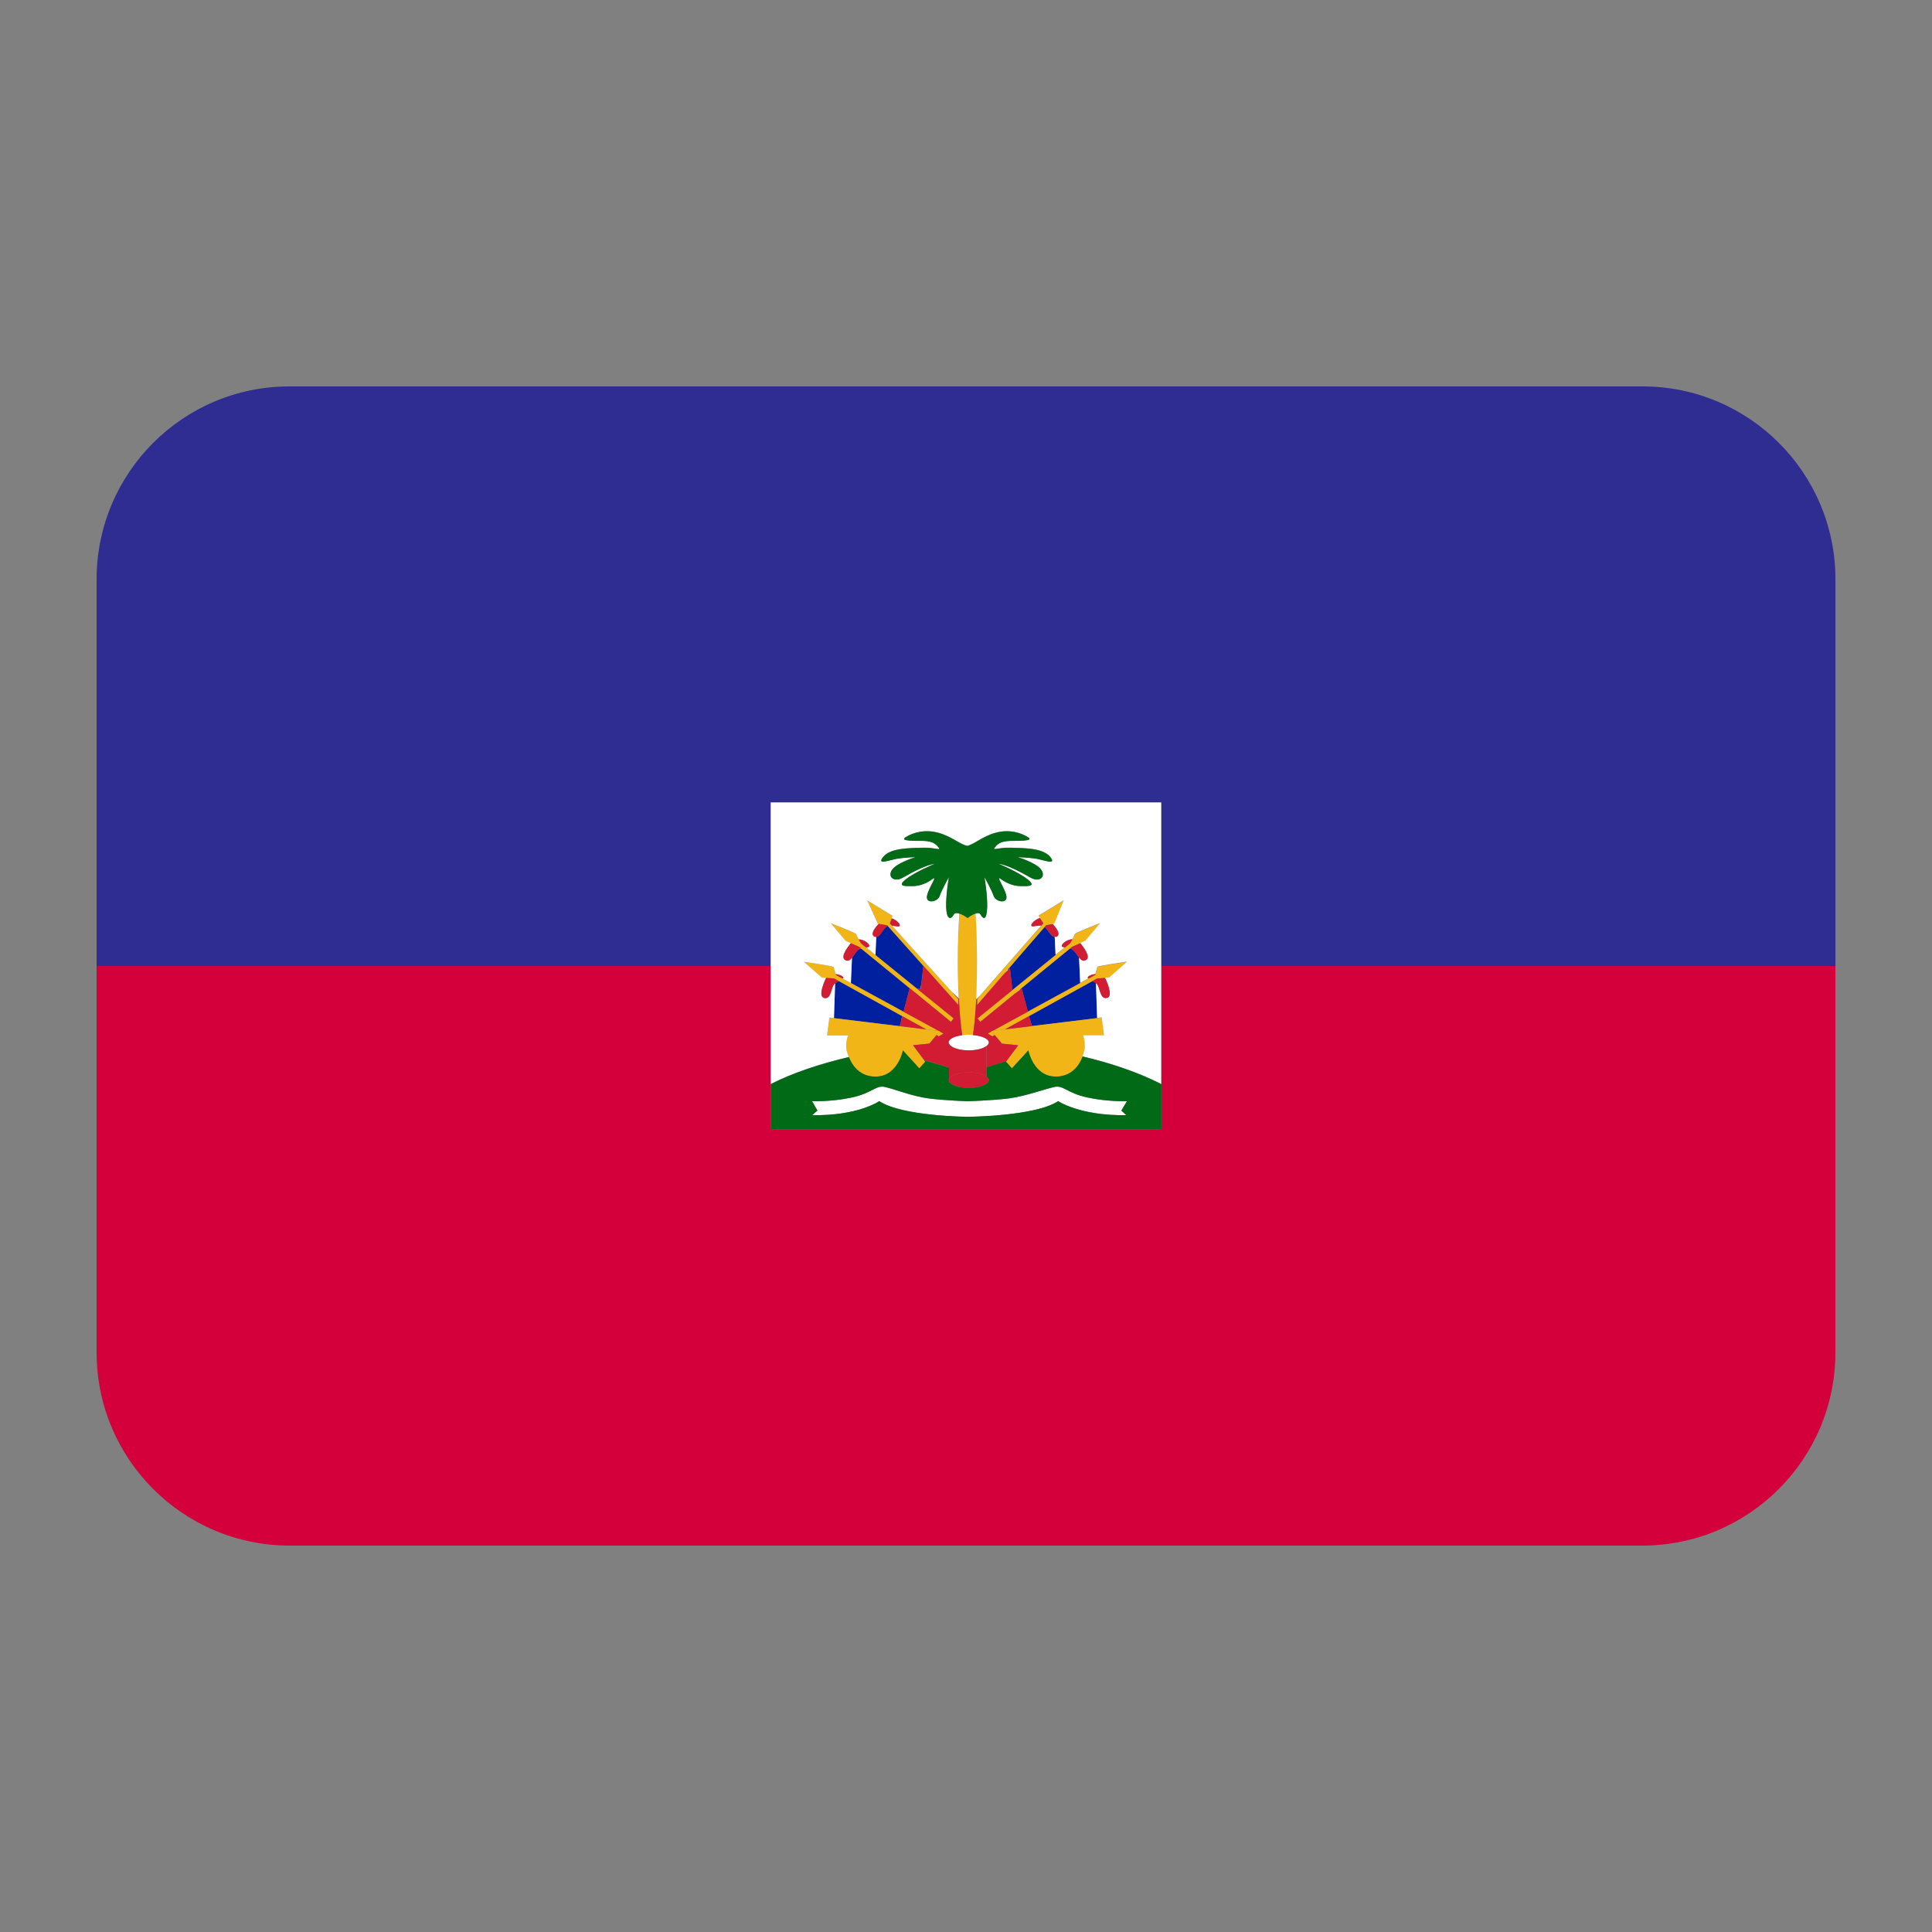 <?xml version="1.0" encoding="UTF-8"?><svg id="a" xmlns="http://www.w3.org/2000/svg" viewBox="0 0 40 40"><rect x="0" y="0" width="40" height="40" fill="#808080" stroke="none"/><path d="M24.043,22.446v.936H15.957v-3.382H2v8c0,2.209,1.791,4,4,4h28c2.209,0,4-1.791,4-4v-8h-13.957v2.446Z" fill="#d3003b"/><path d="M34.005,8H5.995c-2.207,0-3.995,1.789-3.995,3.996v8.004H15.957v-3.382h8.087v3.382h13.957V11.996c0-2.207-1.789-3.996-3.995-3.996Z" fill="#2f2d91"/><g><path d="M18.83,20.468h.015l-1.013-.827c-.014,.004-.024,.002-.038,.01-.061,.03-.104,.118-.153,.179l-.023,.524,1.089,.594,.124-.479Z" fill="#00209f"/><path d="M18.984,20.468h.074l.016-.093,.043-.378-.738-.828c-.094,.04-.145,.227-.236,.225l-.017,.379,.857,.694Z" fill="#00209f"/><path d="M18.659,21.125l.018-.074h.003l.003-.011-1.313-.726c-.026,.012-.051,.022-.079,.046l-.024,.719,1.36,.166,.034-.119Z" fill="#00209f"/><path d="M21.305,21.037l.007,.026,.054,.181,1.351-.165-.024-.719c-.028-.024-.053-.034-.079-.046l-1.309,.723Z" fill="#00209f"/><path d="M21.628,19.192l-.76,.879v.015l.042-.038,.051,.451,.895-.725-.018-.378c-.082,0-.133-.142-.21-.203Z" fill="#00209f"/><path d="M22.19,19.65c-.015-.007-.025-.005-.039-.01l-1.034,.845,.002,.008,.034-.025,.128,.478,1.085-.592-.024-.524c-.049-.061-.092-.149-.153-.179Z" fill="#00209f"/></g><g><polygon points="19.534 21.399 19.451 21.354 19.389 21.43 19.437 21.457 19.534 21.399" fill="#f1b517"/><path d="M17.369,20.313l1.313,.726,.493,.272,.255,.031-.725-.396-1.089-.594-.174-.095-.134-.073-.005-.016c-.007-.024-.037-.125-.044-.146-.008-.024-.615-.109-.615-.109l.373,.327,.086,.006,.165,.011,.101,.056Z" fill="#f1b517"/><path d="M17.785,19.603l.046,.038,1.013,.827,.843,.689,.056-.073-.76-.615-.857-.694-.195-.158-.106-.086s-.023-.039-.046-.081c-.025-.044-.05-.093-.05-.105,0-.024-.526-.227-.526-.227l.307,.365,.107,.047,.168,.074Z" fill="#f1b517"/><polygon points="18.369 19.157 18.38 19.17 19.119 19.998 19.842 20.808 19.842 20.686 19.703 20.532 18.469 19.167 18.424 19.117 18.463 19.014 18.482 18.963 17.957 18.643 18.176 19.125 18.194 19.128 18.369 19.157" fill="#f1b517"/><path d="M18.127,22.289c.461,0,.566-.542,.566-.542l.34,.372,.122-.138-.022-.03-.231-.31,.339-.034,.147-.177,.063-.075,.007-.008-.027-.003-.255-.031-.551-.067-1.36-.166-.094-.011-.049,.372h.437s-.041,.08-.041,.234c0,.048,.022,.128,.055,.213,.074,.186,.235,.403,.552,.403Z" fill="#f1b517"/><path d="M20.96,20.499l-.722,.585,.057,.073,.696-.569,.125-.103,1.034-.845,.046-.038,.168-.074,.107-.047,.308-.365s-.526,.202-.526,.227c0,.012-.025,.061-.05,.105-.024,.042-.047,.081-.047,.081l-.106,.086-.195,.158-.895,.725Z" fill="#f1b517"/><polygon points="20.23 20.808 20.8 20.149 20.867 20.071 21.628 19.192 21.659 19.157 21.792 19.132 21.829 19.125 22.025 18.643 21.501 18.963 21.532 19.01 21.602 19.117 21.559 19.166 20.275 20.635 20.23 20.686 20.23 20.808" fill="#f1b517"/><polygon points="20.449 21.399 20.546 21.457 20.595 21.43 20.532 21.354 20.449 21.399" fill="#f1b517"/><path d="M20.552,21.343l.255-.031,.498-.275,1.309-.723,.101-.056,.164-.01,.087-.006,.372-.328s-.607,.085-.615,.109c-.008,.022-.037,.122-.044,.146l-.005,.016-.135,.074-.174,.094-1.085,.592-.729,.397Z" fill="#f1b517"/><path d="M20.807,21.312l-.255,.031-.026,.003,.006,.008,.063,.075,.148,.178,.338,.034-.245,.33-.008,.01,.123,.138,.34-.372s.105,.542,.566,.542c.324,0,.486-.226,.558-.415,.03-.08,.049-.155,.049-.2,0-.154-.04-.234-.04-.234h.437l-.049-.373-.095,.011-1.351,.165-.559,.068Z" fill="#f1b517"/><path d="M20.056,21.423c.031,0,.059,.004,.088,.007,.029-.183,.052-.439,.067-.736,.012-.238,.019-.5,.019-.78,0-.37-.012-.713-.032-1.001-.078,.022-.163,.093-.163,.093,0,0-.088-.066-.169-.091-.02,.288-.032,.63-.032,.999,0,.274,.007,.531,.019,.764,.015,.306,.039,.569,.069,.756,.043-.006,.087-.01,.135-.01Z" fill="#f1b517"/></g><g><polygon points="20.8 20.149 20.868 20.086 20.867 20.071 20.8 20.149" fill="#fff"/><polygon points="19.075 20.375 19.059 20.468 19.065 20.468 19.075 20.375" fill="#fff"/><polygon points="18.679 21.051 18.676 21.051 18.659 21.125 18.676 21.063 18.679 21.051" fill="#fff"/><polygon points="20.992 20.588 21.119 20.493 21.117 20.486 20.992 20.588" fill="#fff"/><path d="M17.574,21.886c-.034-.085-.055-.164-.055-.213,0-.154,.041-.234,.041-.234h-.437l.049-.372,.094,.011,.024-.719-.006,.003c-.089,.081-.065,.331-.219,.3-.15-.032,.03-.399,.038-.416l-.086-.006-.373-.327s.607,.085,.615,.109c.007,.022,.037,.122,.044,.146,.083,.008,.154,.045,.158,.072,.001,.009-.014,.011-.019,.017l.174,.095,.023-.524c-.038,.047-.08,.08-.14,.048-.108-.058,.044-.261,.117-.349l-.107-.047-.307-.365s.526,.202,.526,.227c0,.012,.025,.061,.05,.105,.118,.003,.223,.098,.218,.134-.003,.025-.028,.028-.066,.032l.195,.158,.017-.379c-.015,0-.028,.008-.046-.005-.077-.055,.012-.174,.096-.262l-.018-.003-.219-.481,.525,.32-.019,.051c.1,.031,.176,.117,.167,.149-.009,.035-.08,.009-.161,.003l1.233,1.365,.15,.146c-.012-.233-.019-.49-.019-.764,0-.369,.012-.711,.032-.999-.048-.015-.095-.019-.119,.023-.065,.114-.147,.098-.156-.154-.008-.251,.056-.624,.056-.624,0,0-.145,.259-.19,.389-.045,.13-.295,.17-.263,0,.033-.171,.235-.438,.113-.349-.122,.09-.267,.146-.408,.146s-.336,.016-.15-.135c.186-.152,.607-.327,.607-.327-.162,.016-.461,.17-.655,.283-.195,.114-.332-.016-.227-.162,.105-.146,.486-.259,.486-.259,0,0-.227,.007-.38,.032-.154,.024-.445,.146-.289-.04,.156-.186,.556-.178,.827-.186s.409,.09,.287-.04c-.122-.13-.307-.097-.505-.105-.198-.008-.231-.032-.109-.096,.121-.065,.34-.145,.624-.072,.278,.071,.463,.245,.611,.274,.148-.03,.323-.203,.601-.274,.283-.073,.497,.007,.618,.072,.122,.064,.087,.088-.111,.096-.198,.009-.385-.024-.507,.105s.016,.032,.287,.04c.272,.008,.672,0,.827,.186,.156,.186-.135,.065-.289,.04-.154-.024-.381-.032-.381-.032,0,0,.38,.113,.486,.259,.105,.145-.032,.275-.226,.162s-.493-.267-.655-.283c0,0,.421,.175,.607,.327,.185,.151-.009,.135-.151,.135-.141,0-.287-.057-.408-.146-.122-.089,.081,.179,.113,.349,.033,.17-.219,.13-.263,0-.045-.13-.19-.389-.19-.389,0,0,.065,.373,.056,.624-.008,.251-.069,.267-.135,.154-.023-.04-.063-.038-.106-.026,.02,.288,.032,.631,.032,1.001,0,.28-.007,.543-.019,.78l.065-.06,1.284-1.469c-.1-.011-.195,.04-.206-.002-.008-.033,.073-.126,.179-.154l-.031-.047,.524-.32-.196,.481-.037,.007c.083,.089,.169,.205,.092,.259-.018,.013-.032,.005-.047,.005l.018,.378,.195-.158c-.038-.004-.063-.008-.066-.032-.004-.036,.1-.131,.219-.135,.025-.044,.05-.093,.05-.105,0-.024,.526-.227,.526-.227l-.308,.365-.107,.047c.073,.088,.226,.291,.118,.349-.061,.032-.103,0-.141-.048l.024,.524,.174-.094c-.005-.006-.021-.009-.02-.018,.004-.027,.076-.064,.159-.072,.007-.024,.036-.125,.044-.146,.008-.024,.615-.109,.615-.109l-.372,.328-.087,.006c.009,.019,.187,.383,.038,.415-.154,.032-.13-.219-.219-.3l-.006-.003,.024,.719,.095-.011,.049,.373h-.437s.04,.08,.04,.234c0,.046-.019,.12-.049,.2,.608,.143,1.16,.334,1.629,.572v-5.829H15.957v5.829c.457-.232,1.011-.417,1.618-.56Z" fill="#fff"/><path d="M21.836,22.503c-.183,.037-.607,.194-.954,.239-.348,.043-.847,.058-.847,.058,0,0-.459-.014-.807-.058-.348-.045-.732-.202-.915-.239-.183-.037-.256,.128-.677,.219-.42,.092-.823,.077-.823,.077l.11,.194-.11,.095c.952,.018,1.391-.29,1.391-.29,.475,.315,1.831,.324,1.831,.324,0,0,1.396-.009,1.872-.324,0,0,.459,.307,1.41,.29l-.101-.095,.116-.194s-.401,.014-.821-.077c-.42-.092-.493-.256-.676-.219Z" fill="#fff"/><path d="M20.056,21.747c.163,0,.3-.037,.369-.09,.029-.022,.048-.046,.048-.072,0-.077-.142-.139-.329-.155-.029-.002-.057-.007-.088-.007-.048,0-.092,.005-.135,.01-.163,.022-.282,.081-.282,.151,0,.017,.012,.033,.026,.049,.054,.065,.206,.113,.392,.113Z" fill="#fff"/></g><g><path d="M19.842,20.808l-.723-.81-.043,.378-.011,.093h-.08l.76,.615-.056,.073-.843-.689h-.015l-.124,.479,.725,.396,.027,.003-.007,.008,.083,.045-.097,.057-.048-.027-.147,.177-.339,.034,.231,.31,.514,.151v-.469h.017c-.013-.016-.026-.031-.026-.049,0-.071,.119-.129,.282-.151-.03-.187-.054-.45-.069-.756l-.15-.146,.139,.154v.122Z" fill="#d21c33"/><path d="M17.443,20.259c.005-.006,.02-.009,.019-.017-.004-.027-.075-.064-.158-.072l.005,.016,.134,.073Z" fill="#d21c33"/><path d="M17.932,19.616c.038-.004,.063-.008,.066-.032,.005-.036-.1-.131-.218-.134,.023,.042,.046,.081,.046,.081l.106,.086Z" fill="#d21c33"/><path d="M18.469,19.167c.08,.006,.151,.032,.161-.003,.008-.032-.068-.118-.167-.149l-.038,.102,.045,.05Z" fill="#d21c33"/><polygon points="18.682 21.04 18.679 21.051 18.676 21.063 18.659 21.125 18.625 21.245 19.176 21.312 18.682 21.04" fill="#d21c33"/><path d="M17.268,20.258l-.165-.011c-.008,.017-.188,.384-.038,.416,.154,.032,.13-.219,.219-.3l.006-.003c.028-.025,.054-.035,.079-.046l-.101-.056Z" fill="#d21c33"/><path d="M18.38,19.17l-.012-.013-.174-.029c-.084,.089-.174,.208-.096,.262,.018,.013,.031,.005,.046,.005,.091,.001,.142-.186,.236-.225Z" fill="#d21c33"/><path d="M17.793,19.65c.015-.007,.024-.005,.038-.01l-.046-.038-.168-.074c-.073,.088-.226,.291-.117,.349,.06,.032,.102,0,.14-.048,.05-.061,.092-.149,.153-.179Z" fill="#d21c33"/><path d="M22.614,20.314c.026,.012,.051,.021,.079,.046l.006,.003c.089,.081,.065,.331,.219,.3,.15-.032-.029-.396-.038-.415l-.164,.01-.101,.056Z" fill="#d21c33"/><path d="M22.679,20.17c-.083,.007-.155,.045-.159,.072-.002,.009,.015,.012,.02,.018l.135-.074,.005-.016Z" fill="#d21c33"/><path d="M20.473,21.585c0,.026-.02,.05-.048,.072v.44l.411-.126,.245-.33-.338-.034-.148-.178-.049,.027-.097-.057,.083-.045-.006-.008,.026-.003,.729-.397-.128-.478-.034,.025-.127,.095-.696,.569-.057-.073,.722-.585-.051-.451-.041,.038-.068,.063-.57,.659v-.122l.045-.052-.065,.06c-.015,.297-.038,.552-.067,.736,.187,.016,.329,.078,.329,.155Z" fill="#d21c33"/><path d="M22.203,19.449c-.118,.003-.223,.098-.219,.135,.003,.025,.028,.028,.066,.032l.106-.086s.023-.039,.047-.081Z" fill="#d21c33"/><path d="M21.532,19.01c-.106,.028-.187,.121-.179,.154,.011,.042,.106-.009,.206,.002l.043-.049-.07-.107Z" fill="#d21c33"/><polygon points="21.366 21.244 21.312 21.063 21.305 21.037 20.807 21.312 21.366 21.244" fill="#d21c33"/><path d="M22.197,19.603l-.046,.038c.014,.004,.024,.002,.039,.01,.061,.03,.103,.118,.153,.179,.038,.047,.08,.08,.141,.048,.108-.058-.045-.261-.118-.349l-.168,.074Z" fill="#d21c33"/><path d="M21.659,19.157l-.031,.035c.077,.062,.128,.203,.21,.203,.015,0,.029,.008,.047-.005,.076-.054-.009-.17-.092-.259l-.134,.025Z" fill="#d21c33"/><path d="M19.647,22.412h.017c-.009-.01-.014-.021-.017-.033v.033Z" fill="#d21c33"/><path d="M20.056,21.747c-.185,0-.337-.048-.392-.113h-.017v.711c.023-.081,.193-.145,.408-.145,.163,0,.3,.037,.369,.09v-.633c-.069,.052-.206,.09-.369,.09Z" fill="#d21c33"/><path d="M20.056,22.2c-.215,0-.386,.063-.408,.145-.002,.006-.009,.011-.009,.017,0,.006,.007,.011,.009,.017,.003,.011,.008,.022,.017,.033,.055,.065,.206,.112,.391,.112,.231,0,.417-.072,.417-.162,0-.026-.02-.05-.048-.072-.069-.053-.206-.09-.369-.09Z" fill="#d21c33"/></g><g><path d="M21.857,22.289c-.461,0-.566-.542-.566-.542l-.34,.372-.123-.138,.008-.01-.411,.126v.193c.029,.022,.048,.046,.048,.072,0,.09-.186,.162-.417,.162-.185,0-.337-.047-.391-.112h-.017v-.033c-.002-.006-.009-.011-.009-.017,0-.006,.007-.011,.009-.017v-.242l-.514-.151,.022,.03-.122,.138-.34-.372s-.105,.542-.566,.542c-.317,0-.478-.217-.552-.403-.607,.142-1.161,.328-1.618,.56v.936h8.087v-.936c-.468-.238-1.02-.428-1.629-.572-.072,.189-.234,.415-.558,.415Zm1.476,.51l-.116,.194,.101,.095c-.951,.018-1.41-.29-1.41-.29-.475,.315-1.872,.324-1.872,.324,0,0-1.356-.009-1.831-.324,0,0-.439,.307-1.391,.29l.11-.095-.11-.194s.403,.015,.823-.077c.421-.091,.494-.256,.677-.219,.183,.037,.567,.194,.915,.239,.348,.044,.807,.058,.807,.058,0,0,.499-.015,.847-.058,.347-.045,.771-.202,.954-.239,.183-.037,.255,.128,.676,.219,.42,.091,.821,.077,.821,.077Z" fill="#006a16"/><path d="M20.198,18.913c.042-.012,.083-.014,.106,.026,.065,.114,.126,.097,.135-.154,.008-.25-.056-.624-.056-.624,0,0,.145,.259,.19,.389,.044,.13,.295,.17,.263,0-.032-.17-.234-.438-.113-.349,.122,.089,.267,.146,.408,.146,.142,0,.336,.016,.151-.135-.186-.152-.607-.327-.607-.327,.162,.016,.461,.17,.655,.283s.331-.016,.226-.162c-.105-.146-.486-.259-.486-.259,0,0,.227,.008,.381,.032,.154,.025,.444,.146,.289-.04-.156-.186-.556-.178-.827-.186-.271-.008-.408,.089-.287-.04s.309-.096,.507-.105c.198-.008,.233-.032,.111-.096-.122-.065-.335-.145-.618-.072-.278,.071-.453,.244-.601,.274-.148-.029-.333-.203-.611-.274-.283-.073-.503,.007-.624,.072-.122,.064-.089,.088,.109,.096,.198,.008,.384-.024,.505,.105,.122,.13-.016,.032-.287,.04s-.672,0-.827,.186c-.156,.186,.135,.064,.289,.04,.154-.025,.38-.032,.38-.032,0,0-.38,.113-.486,.259-.105,.145,.032,.275,.227,.162,.194-.114,.494-.267,.655-.283,0,0-.421,.175-.607,.327-.186,.151,.009,.135,.15,.135s.287-.056,.408-.146c.122-.089-.08,.178-.113,.349-.032,.17,.219,.13,.263,0,.044-.13,.19-.389,.19-.389,0,0-.064,.372-.056,.624,.008,.251,.091,.267,.156,.154,.024-.042,.071-.038,.119-.023,.082,.025,.169,.091,.169,.091,0,0,.085-.07,.163-.093Z" fill="#006a16"/></g></svg>